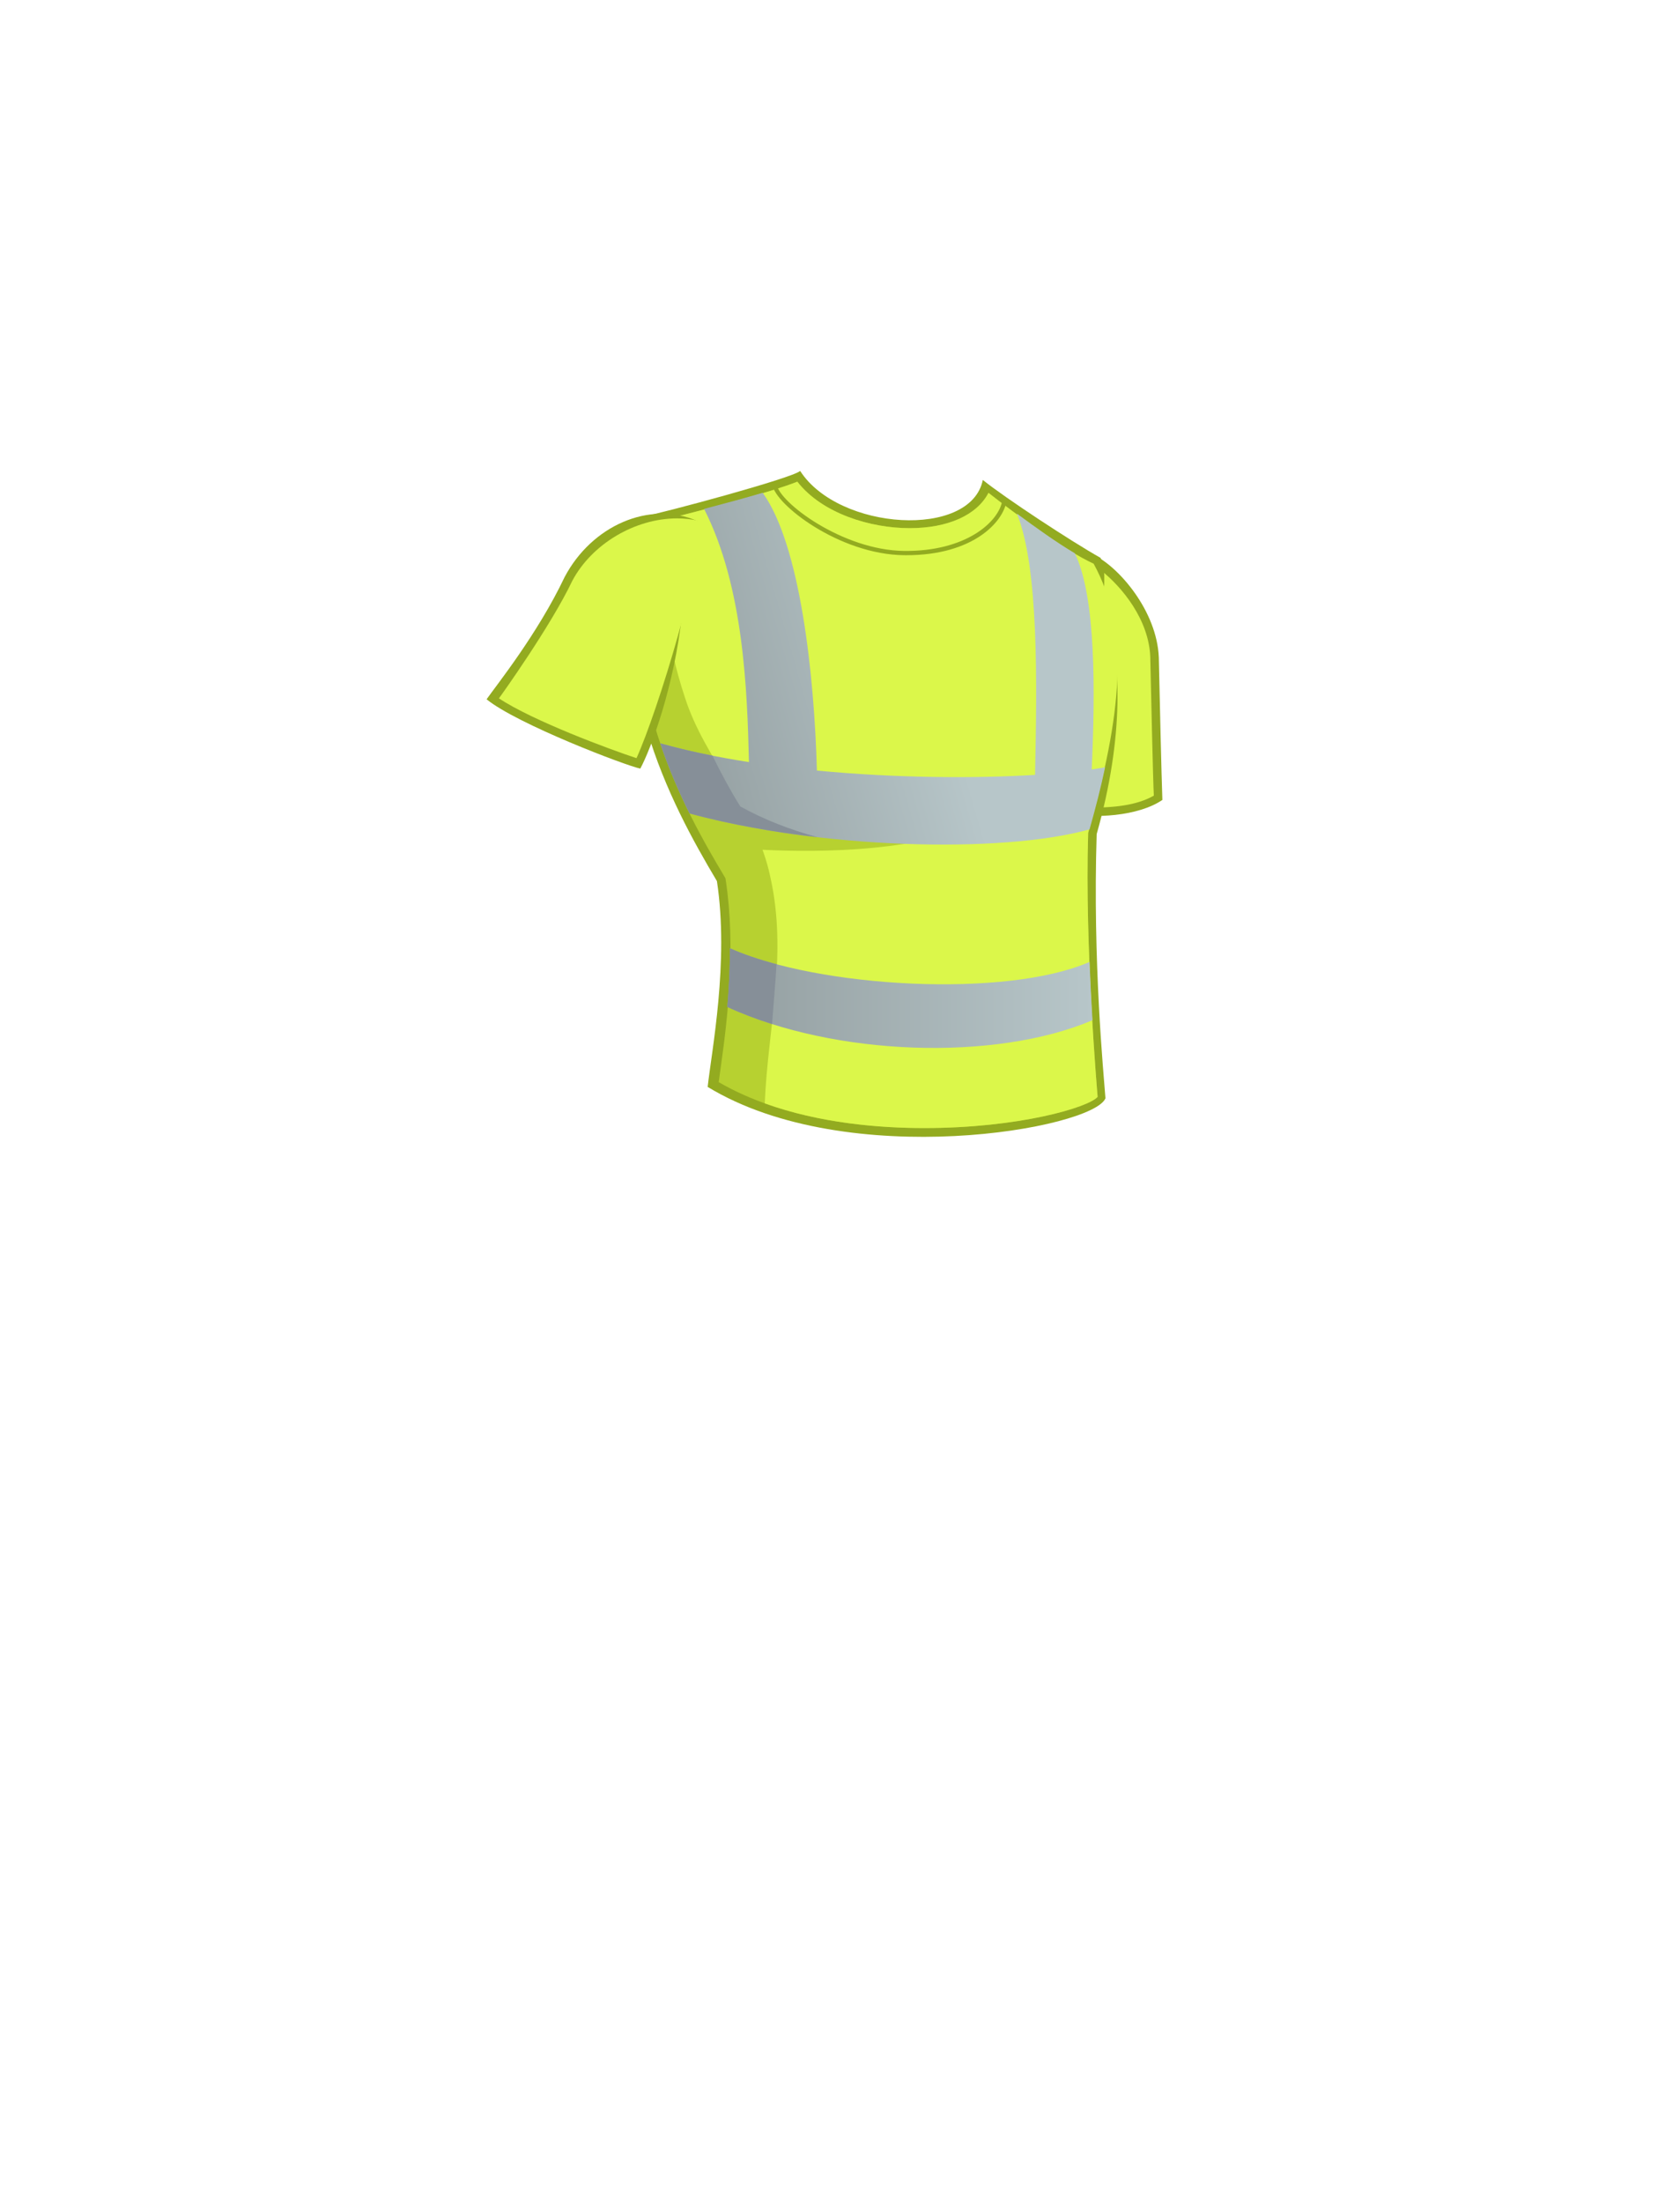 <svg version="1.1" id="Fluo_tshirt" xmlns="http://www.w3.org/2000/svg" viewBox="0 0 9922 13000" xml:space="preserve">
    <g>
      <g id="Fluo_x5F_Tshirt">
        <g>
<linearGradient class="color1" id="22b77c49-5618-4883-91f5-8767a6e0b8e4" >
<stop data-target="-0.31" stop-color="#93AB20"></stop>
</linearGradient>
          <path fill="url(#22b77c49-5618-4883-91f5-8767a6e0b8e4)" d="M6460.099 3275.344c148.492 71.447 372.643 330.621 383.844 605.193 5.604 263.369 15.407 683.647 21.013 840.542-140.092 95.258-400.662 114.879-596.786 75.65 33.62-222.742 186.328-1358.883 191.929-1521.385z"/>
<linearGradient class="color1" id="8e2f901e-b4e6-4cda-8f63-e82473b25514" >
<stop data-target="0.0" stop-color="#DBF74A"></stop>
</linearGradient>
          <path fill="url(#8e2f901e-b4e6-4cda-8f63-e82473b25514)" d="M6413.796 4767.358c-36.538 0-70.317-2.066-100.903-6.148-27.099-210.938 71.01-747.605 137.113-1109.186 21.881-119.716 39.865-218.082 50.413-287.468 129.612 102.128 284.213 294.164 293.095 511.778 3.287 155.181 16.67 755.495 21.013 819.53-104.535 58.762-235.914 71.494-400.731 71.494z"/>
        </g>
        <g>
<linearGradient class="color1" id="15193b17-302a-4cf7-9818-5ca8e2cc875f" >
<stop data-target="-0.31" stop-color="#93AB20"></stop>
</linearGradient>
          <path fill="url(#15193b17-302a-4cf7-9818-5ca8e2cc875f)" d="M3764.754 3056.804c168.111-33.621 914.789-235.35 961.018-277.375 226.946 353.025 1007.26 402.058 1078.702 53.229 130.288 105.064 522.534 362.837 694.844 459.499 44.171 80.806 5.938 195.689 29.424 306.8 95.18 292.073 110.691 748.79-51.832 1323.853-24.002 752.806 41.092 1413.141 51.832 1559.208-72.852 179.314-1519.99 437.083-2349.32-67.241 22.408-207.33 127.484-738.274 54.634-1214.586-280.179-470.709-666.827-1197.773-469.302-2143.387z"/>
<linearGradient class="color1" id="e3e65e9a-8ad2-490e-bed1-ce7be7e41c1f" >
<stop data-target="-0.15" stop-color="#B7D130"></stop>
</linearGradient>
          <path fill="url(#e3e65e9a-8ad2-490e-bed1-ce7be7e41c1f)" d="M5458.152 6657.647c-342.464 0-827.31-47.527-1213.592-270.919 3.95-31.316 9.18-68.264 14.982-109.297 36.544-258.292 87.168-687.276 26.434-1084.335l-1.49-9.717-5.021-8.447c-234.804-394.473-659.08-1128.289-473.208-2080.034 168.201-38.087 725.188-180.304 902.719-252.104 147.674 189.217 433.81 274.408 663.227 274.408 227.783 0 398.124-78.126 465.708-208.445 154.356 120.765 450.918 340.976 620.929 418.369 195.98 385.303 163.415 895.948-30.455 1581.969l-1.685 5.945-.196 6.165c-21.097 661.591 54.685 1535.978 56.003 1552.411-55.264 62.728-465.098 184.031-1024.355 184.031z"/>
<linearGradient class="color1" id="9f93ffc2-af2a-48de-ad89-e75eacdf38c1" >
<stop data-target="0.0" stop-color="#DBF74A"></stop>
</linearGradient>
          <path fill="url(#9f93ffc2-af2a-48de-ad89-e75eacdf38c1)" d="M6426.505 4921.203l.196-6.165 1.685-5.945c193.87-686.021 250.256-1185.461 30.455-1581.969-170.011-77.393-466.572-297.604-620.929-418.369-67.584 130.319-237.925 208.445-465.708 208.445-229.417 0-515.553-85.191-663.227-274.408-151.845 61.415-581.122 174.291-807.445 229.52-5.689 350.655 29.229 701.073 143.403 1043.575 117.673 369.84 420.268 655.628 504.323 1059.09 103.939 460.275-14.987 894.327-32.618 1336.904 324.544 117.103 675.856 145.766 941.512 145.766 559.257 0 969.091-121.304 1024.355-184.034-1.318-16.432-77.099-890.819-56.002-1552.41z"/>
          <g>
<linearGradient class="color1" id="ad4f7679-1183-48ed-bdf7-8bf5e7a80b74" >
<stop data-target="-0.31" stop-color="#93AB20"></stop>
</linearGradient>
            <path fill="url(#ad4f7679-1183-48ed-bdf7-8bf5e7a80b74)" d="M5352.768 3276.824c-4.492 0-8.988-.025-13.537-.073-383.354-4.308-764.272-301.814-777.281-416.048l25.052-2.854c11.968 105.044 388.522 389.597 752.508 393.684 365.736 3.975 559.662-171.549 580.001-297.604l24.886 4.022c-20.034 124.233-198.408 318.873-591.629 318.873z"/>
          </g>
<linearGradient class="color1" id="bff985b6-e0fe-411b-965d-e424933e9c11" >
<stop data-target="-0.15" stop-color="#B7D130"></stop>
</linearGradient>
          <path fill="url(#bff985b6-e0fe-411b-965d-e424933e9c11)" d="M4095.366 4410.079c302.599 350.229 1269.224 521.136 1613.843 479.11-462.299 168.106-1098.313 131.688-1266.42 123.285-151.3-210.138-288.587-518.341-347.423-602.395z"/>
          <linearGradient class="color2" id="11d696db-5c07-4daf-98a0-90ddf342176a" gradientUnits="userSpaceOnUse" x1="3976.177" y1="4327.139" x2="5522.775" y2="3884.46">
<stop data-target="-0.19" offset="0" stop-color="#949FA1" />
<stop data-target="0.0" offset="1" stop-color="#B7C6C9" />
          </linearGradient>

          <path fill="url(#11d696db-5c07-4daf-98a0-90ddf342176a)" d="M6447.631 4541.161c20.987-459.574 25.801-1017.948-99.606-1275.613-106.971-63.259-231.738-152.82-341.825-233.959 129.373 321.663 118.208 996.246 106.766 1541.699-357.219 21.773-826.309 18.68-1288.335-25.568-15.359-565.268-98.196-1331.21-320.195-1639.413-105.362 31.533-228.934 64.429-346.028 95.266 233.958 459.803 254.634 1069.959 264.903 1494.239-184.552-28.77-361.973-65.324-523.892-110.847 51.103 151.945 111.543 290.19 172.849 413.778 755.596 206.526 1836.911 240.753 2362.62 94.053 36.278-129.092 67.423-249.374 91.754-366.34-24.429 4.44-50.871 8.673-79.011 12.705z"/>
          <linearGradient class="color2" id="7093c010-c295-4d12-9db6-7efa56805963" gradientUnits="userSpaceOnUse" x1="4295.458" y1="5890.721" x2="6452.036" y2="5890.721">
<stop data-target="-0.19" offset="0" stop-color="#949FA1" />
<stop data-target="0.0" offset="1" stop-color="#B7C6C9" />
          </linearGradient>

          <path fill="url(#7093c010-c295-4d12-9db6-7efa56805963)" d="M4311.11 5596.652c.008 120.669-6.346 238.016-15.652 346.214 633.211 291.211 1582.912 322.189 2156.579 78.429-6.109-104.466-12.456-221.365-17.335-344.095-491.717 214.339-1598.494 153.415-2123.592-80.548z"/>
<linearGradient class="color2" id="a1594a18-5789-4585-8255-6ff9aaf59ad1" >
<stop data-target="-0.27" stop-color="#868F98"></stop>
</linearGradient>
          <path fill="url(#a1594a18-5789-4585-8255-6ff9aaf59ad1)" d="M4311.11 5596.652c.008 120.669-6.346 238.016-15.652 346.214 83.048 38.192 171.7 71.765 264.181 100.921 8.868-116.808 19.52-235.059 26.658-353.24-102.367-27.072-195.597-58.436-275.187-93.895zM4828.561 4941.174c-165.974-45.451-317.424-104.585-456.611-181.828-60.014-96.667-113.998-196.771-164.121-299.573-107.277-21.186-210.724-45.344-308.412-72.81 51.103 151.945 111.543 290.19 172.849 413.778 120.584 32.957 249.66 61.451 383.499 85.53-.048-.071-.094-.145-.155-.22 118.614 22.425 242.373 40.043 372.951 55.123z"/>
        </g>
        <g>
<linearGradient class="color1" id="1c7c782e-243a-4d68-ac0c-5cf75bb21d06" >
<stop data-target="-0.31" stop-color="#93AB20"></stop>
</linearGradient>
          <path fill="url(#1c7c782e-243a-4d68-ac0c-5cf75bb21d06)" d="M2873.78 4127.092c180.716 147.094 823.73 392.258 907.785 409.067 62.255-114.914 201.731-487.512 246.557-913.39 72.85-302.599 85.452-466.494 91.055-547.749-284.379-123.285-624.799 28.015-784.504 330.611-159.703 336.215-402.057 637.408-460.893 721.461z"/>
<linearGradient class="color1" id="5567dbac-d655-4be9-abb1-29fe9e717d39" >
<stop data-target="0.0" stop-color="#DBF74A"></stop>
</linearGradient>
          <path fill="url(#5567dbac-d655-4be9-abb1-29fe9e717d39)" d="M3759.146 4474.522c-151.864-49.469-614.126-220.721-812.523-353.026 9.546-12.061 305.885-425.741 433.144-693.235 115.139-217.247 369.639-368.889 619.292-368.889 43.587 0 85.54 4.75 125.07 14.16 46.256 199.253-241.73 1130.168-364.983 1400.99z"/>
        </g>
      </g>
    </g>
</svg>
